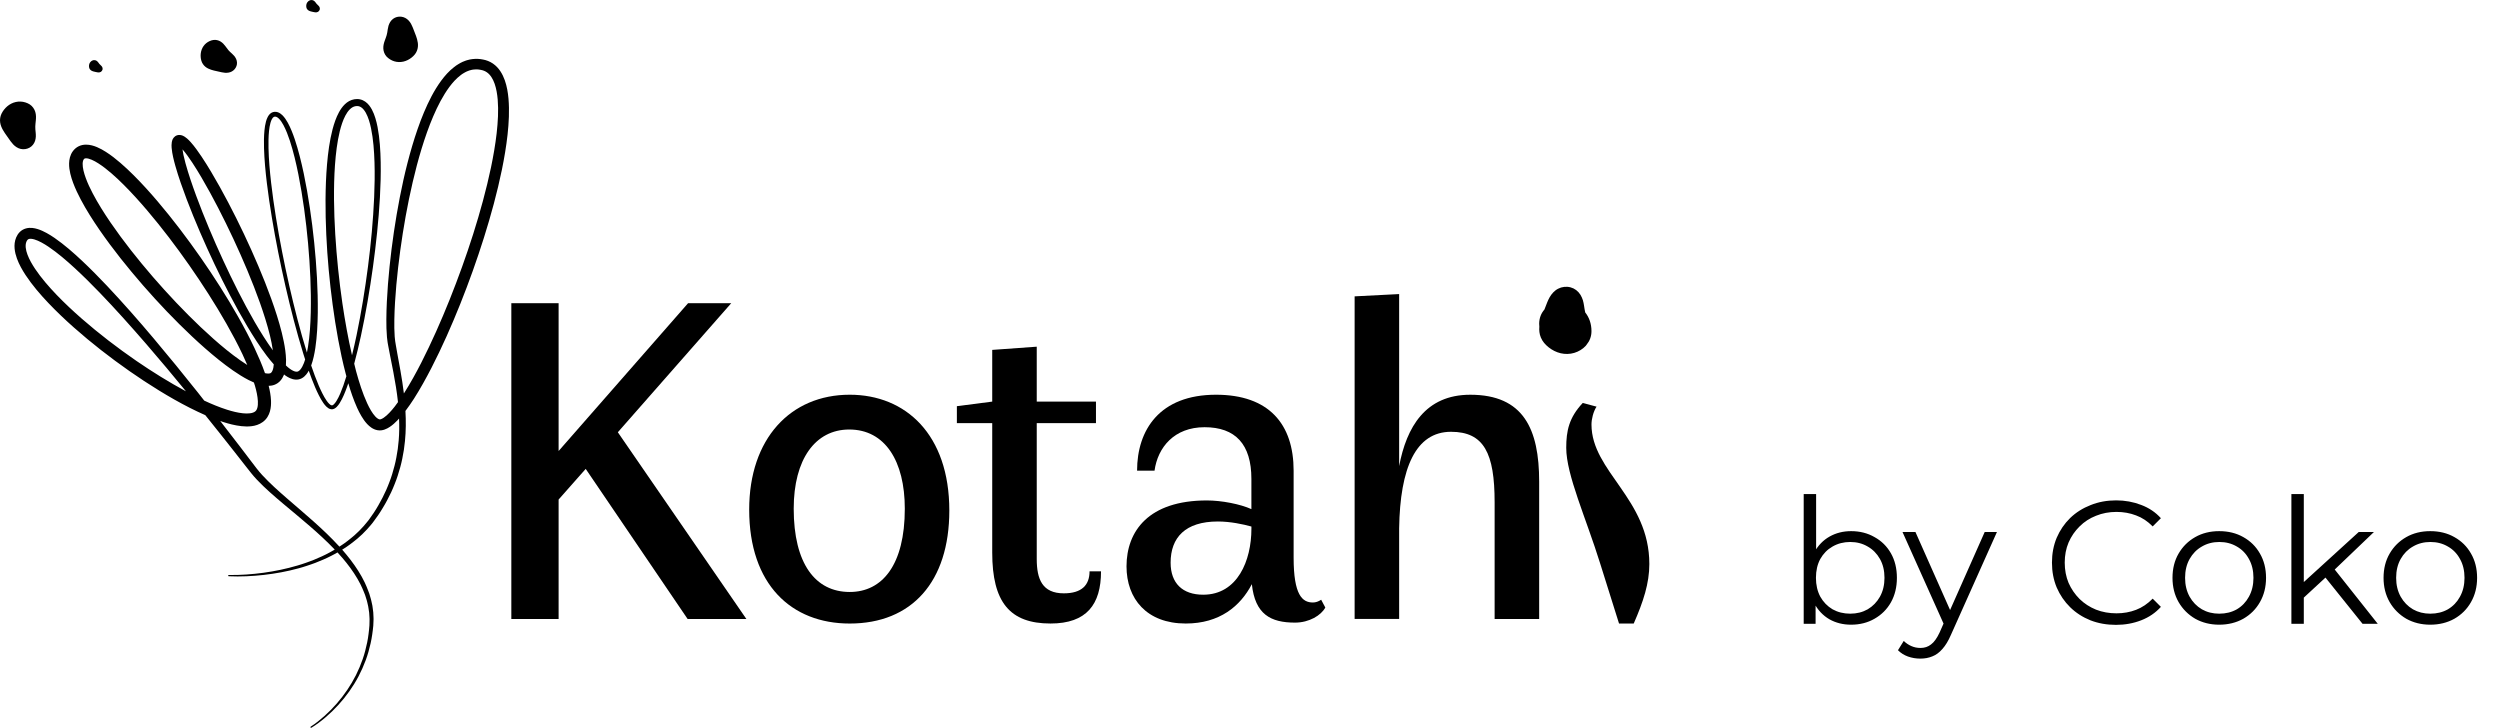<svg  id="kotahilogo" viewBox="0 0 529 154"  xmlns="http://www.w3.org/2000/svg">
    <path id="flower"  d="M107.597 20.873C107.481 19.584 107.268 18.278 106.813 16.981C106.584 16.332 106.283 15.687 105.879 15.076C105.478 14.464 104.948 13.89 104.302 13.45C103.98 13.229 103.63 13.042 103.267 12.901C103.088 12.826 102.9 12.768 102.716 12.713C102.528 12.655 102.357 12.634 102.178 12.593C101.828 12.506 101.456 12.489 101.089 12.456C100.906 12.439 100.722 12.46 100.534 12.46C100.351 12.464 100.163 12.468 99.984 12.501L99.437 12.585C99.258 12.626 99.082 12.676 98.903 12.722C98.816 12.747 98.728 12.768 98.64 12.797L98.386 12.892C98.219 12.959 98.048 13.021 97.881 13.092C97.568 13.254 97.234 13.4 96.947 13.599C96.8 13.695 96.65 13.787 96.504 13.882L96.091 14.194C94.998 15.034 94.118 16.041 93.346 17.089C92.574 18.141 91.911 19.239 91.314 20.362C90.718 21.485 90.192 22.637 89.704 23.793C89.216 24.953 88.774 26.126 88.365 27.307C87.956 28.488 87.572 29.678 87.222 30.871C86.867 32.065 86.538 33.267 86.229 34.469C85.607 36.877 85.077 39.301 84.602 41.734C83.659 46.604 82.937 51.504 82.428 56.432C82.178 58.894 81.978 61.364 81.857 63.847C81.798 65.087 81.757 66.33 81.752 67.578C81.744 68.825 81.769 70.077 81.882 71.35C81.915 71.67 81.944 71.986 81.999 72.315L82.036 72.56L82.078 72.789L82.161 73.246C82.274 73.858 82.391 74.465 82.512 75.072L83.225 78.695C83.634 80.824 83.98 82.949 84.214 85.087C83.984 85.403 83.763 85.723 83.525 86.027C83.162 86.488 82.787 86.933 82.395 87.341C82.007 87.744 81.598 88.123 81.198 88.389C81.001 88.522 80.801 88.63 80.643 88.688C80.605 88.697 80.568 88.709 80.53 88.722C80.501 88.726 80.468 88.734 80.438 88.738C80.417 88.734 80.388 88.747 80.371 88.742C80.355 88.734 80.342 88.747 80.313 88.738C80.213 88.722 80.079 88.672 79.921 88.568C79.762 88.464 79.591 88.314 79.429 88.144C79.095 87.79 78.778 87.337 78.49 86.858C78.202 86.376 77.939 85.86 77.693 85.328C76.713 83.19 75.983 80.87 75.344 78.532C75.203 78.008 75.086 77.48 74.952 76.956C75.47 75.014 75.945 73.063 76.367 71.1C76.888 68.684 77.351 66.259 77.772 63.826C78.619 58.961 79.295 54.07 79.8 49.154C80.05 46.696 80.255 44.234 80.392 41.764C80.53 39.293 80.601 36.819 80.555 34.331C80.505 31.849 80.363 29.353 79.888 26.862C79.767 26.238 79.616 25.619 79.429 24.999C79.241 24.379 79.003 23.764 78.682 23.161C78.352 22.566 77.935 21.959 77.284 21.505C76.963 21.281 76.579 21.106 76.175 21.023C75.77 20.936 75.361 20.94 74.977 21.006C74.589 21.073 74.21 21.21 73.872 21.393C73.534 21.576 73.238 21.813 72.975 22.063C72.712 22.316 72.483 22.587 72.282 22.865C72.078 23.144 71.903 23.435 71.74 23.726C71.102 24.903 70.701 26.13 70.371 27.357C69.733 29.815 69.416 32.302 69.199 34.785C68.986 37.268 68.903 39.755 68.882 42.233C68.865 44.716 68.928 47.195 69.041 49.669C69.27 54.619 69.729 59.555 70.388 64.467C70.718 66.925 71.102 69.374 71.552 71.816C72.003 74.257 72.524 76.69 73.158 79.11C73.204 79.277 73.25 79.443 73.296 79.609C73.096 80.267 72.887 80.924 72.658 81.568C72.453 82.142 72.236 82.712 71.999 83.265C71.761 83.818 71.498 84.363 71.189 84.854C71.035 85.099 70.868 85.332 70.684 85.511C70.597 85.607 70.501 85.673 70.413 85.723C70.321 85.773 70.267 85.781 70.205 85.777C70.138 85.773 70.05 85.74 69.954 85.686C69.858 85.623 69.758 85.548 69.662 85.453C69.47 85.27 69.291 85.041 69.124 84.804C68.79 84.326 68.494 83.797 68.223 83.261C67.948 82.725 67.697 82.167 67.455 81.61C66.863 80.213 66.337 78.786 65.845 77.339C66.291 76.108 66.533 74.873 66.725 73.641C67.092 71.146 67.205 68.655 67.243 66.172C67.293 61.206 66.984 56.261 66.487 51.341C66.237 48.883 65.928 46.426 65.561 43.98C65.198 41.535 64.773 39.093 64.264 36.669C63.746 34.244 63.163 31.832 62.37 29.461C61.965 28.28 61.519 27.103 60.901 25.972C60.588 25.411 60.234 24.853 59.729 24.354C59.47 24.109 59.162 23.876 58.761 23.743C58.561 23.676 58.336 23.647 58.114 23.66C57.898 23.668 57.656 23.743 57.459 23.851C57.059 24.08 56.83 24.421 56.658 24.733C56.487 25.053 56.379 25.373 56.287 25.694C56.112 26.334 56.02 26.966 55.958 27.598C55.837 28.858 55.832 30.106 55.866 31.35C55.941 33.837 56.175 36.299 56.471 38.752C56.767 41.206 57.13 43.652 57.535 46.085C57.939 48.517 58.386 50.946 58.865 53.367C59.833 58.208 60.926 63.02 62.174 67.794C62.8 70.181 63.471 72.556 64.201 74.918C64.322 75.301 64.447 75.683 64.568 76.07C64.493 76.32 64.41 76.565 64.318 76.806C64.114 77.33 63.863 77.829 63.563 78.187C63.413 78.362 63.254 78.503 63.108 78.574C62.975 78.636 62.841 78.67 62.662 78.649C62.303 78.62 61.827 78.387 61.389 78.075C61.081 77.859 60.785 77.601 60.497 77.326C60.526 76.923 60.538 76.532 60.53 76.145C60.513 75.467 60.451 74.814 60.367 74.17C60.196 72.88 59.929 71.633 59.629 70.406C59.016 67.952 58.24 65.573 57.397 63.228C56.554 60.882 55.632 58.574 54.664 56.286C52.724 51.716 50.597 47.232 48.29 42.841C47.134 40.645 45.937 38.47 44.656 36.328C44.018 35.259 43.354 34.194 42.658 33.15C42.307 32.626 41.948 32.106 41.569 31.591C41.189 31.075 40.793 30.568 40.342 30.064C40.113 29.811 39.875 29.561 39.587 29.312C39.441 29.187 39.287 29.062 39.086 28.933C38.99 28.871 38.874 28.804 38.748 28.746C38.615 28.684 38.456 28.625 38.252 28.584C38.035 28.551 37.768 28.53 37.459 28.634C37.155 28.73 36.896 28.942 36.75 29.133C36.596 29.324 36.512 29.507 36.462 29.653C36.404 29.811 36.379 29.936 36.354 30.064C36.275 30.547 36.295 30.913 36.316 31.27C36.375 31.978 36.496 32.618 36.633 33.25C36.771 33.878 36.934 34.494 37.105 35.101C37.793 37.526 38.632 39.867 39.508 42.192C41.277 46.829 43.254 51.37 45.369 55.85C47.497 60.321 49.767 64.729 52.299 69.008C53.571 71.142 54.91 73.246 56.425 75.259C56.9 75.887 57.405 76.499 57.931 77.097C57.914 77.335 57.889 77.563 57.847 77.775C57.76 78.249 57.589 78.64 57.418 78.815C57.376 78.865 57.334 78.894 57.293 78.927C57.255 78.948 57.222 78.969 57.172 78.986C57.072 79.023 56.921 79.048 56.729 79.044C56.533 79.044 56.308 79.011 56.066 78.957C55.436 77.152 54.681 75.421 53.884 73.721C52.816 71.45 51.644 69.241 50.417 67.07C49.191 64.899 47.902 62.77 46.571 60.67C43.905 56.469 41.056 52.398 38.039 48.438C36.529 46.463 34.973 44.517 33.354 42.616C31.74 40.715 30.058 38.856 28.277 37.076C27.384 36.186 26.462 35.317 25.494 34.481C24.522 33.645 23.513 32.843 22.378 32.123C21.811 31.761 21.214 31.424 20.538 31.137C20.2 30.996 19.85 30.863 19.453 30.767C19.061 30.672 18.636 30.597 18.16 30.605C17.689 30.609 17.151 30.705 16.65 30.95C16.149 31.192 15.72 31.578 15.428 31.978C15.123 32.385 14.923 32.843 14.802 33.279C14.681 33.716 14.635 34.14 14.622 34.535C14.602 35.35 14.718 36.066 14.877 36.748C15.031 37.426 15.244 38.066 15.473 38.686C15.937 39.925 16.491 41.086 17.088 42.213C18.281 44.467 19.637 46.584 21.055 48.646C23.901 52.764 27.021 56.648 30.284 60.404C33.554 64.151 36.984 67.761 40.617 71.179C42.437 72.889 44.306 74.544 46.27 76.12C47.251 76.906 48.26 77.667 49.303 78.395C50.351 79.119 51.431 79.809 52.608 80.416C52.966 80.603 53.342 80.774 53.726 80.936C53.797 81.161 53.876 81.385 53.943 81.61C54.268 82.725 54.514 83.86 54.568 84.908C54.593 85.428 54.56 85.923 54.452 86.305C54.397 86.497 54.331 86.655 54.251 86.775C54.176 86.896 54.084 86.992 53.968 87.083C53.738 87.258 53.367 87.399 52.9 87.453C52.441 87.516 51.915 87.507 51.377 87.449C50.296 87.333 49.162 87.05 48.044 86.696C46.416 86.176 44.806 85.511 43.217 84.771C42.766 84.197 42.316 83.623 41.865 83.049C38.79 79.185 35.674 75.351 32.482 71.57C29.295 67.79 26.028 64.072 22.624 60.462C20.918 58.661 19.174 56.885 17.355 55.176C15.532 53.471 13.655 51.807 11.535 50.339C11.001 49.977 10.455 49.624 9.866 49.304C9.278 48.983 8.661 48.688 7.96 48.468C7.605 48.359 7.234 48.272 6.821 48.231C6.412 48.193 5.953 48.206 5.482 48.339C5.01 48.468 4.535 48.738 4.184 49.091C3.83 49.445 3.596 49.844 3.429 50.227C3.091 51.017 3.02 51.853 3.091 52.602C3.162 53.354 3.346 54.045 3.579 54.694C4.051 55.991 4.71 57.126 5.415 58.208C6.124 59.285 6.9 60.3 7.705 61.277C8.515 62.254 9.353 63.19 10.221 64.101C11.952 65.922 13.767 67.644 15.636 69.3C19.374 72.61 23.312 75.667 27.397 78.524C29.441 79.951 31.523 81.323 33.651 82.629C35.782 83.935 37.952 85.178 40.196 86.314C41.264 86.85 42.345 87.37 43.446 87.852C45.54 90.46 47.626 93.076 49.691 95.709L51.973 98.62C52.357 99.106 52.724 99.589 53.125 100.08C53.329 100.325 53.529 100.575 53.738 100.816L54.376 101.519C56.116 103.353 58.006 104.97 59.896 106.567C63.659 109.728 67.48 112.781 70.83 116.291C70.476 116.503 70.125 116.711 69.758 116.898C68.69 117.489 67.572 117.98 66.442 118.449C65.87 118.666 65.303 118.899 64.723 119.09C64.431 119.19 64.147 119.294 63.851 119.385L62.975 119.656C60.626 120.354 58.215 120.857 55.778 121.194C54.56 121.361 53.334 121.485 52.107 121.569C50.88 121.648 49.645 121.698 48.419 121.668H48.415C48.34 121.668 48.277 121.727 48.277 121.797C48.277 121.872 48.331 121.93 48.407 121.935C50.893 122.051 53.371 121.922 55.837 121.652C58.302 121.369 60.755 120.924 63.154 120.263L64.051 120.005C64.351 119.922 64.644 119.818 64.944 119.722C65.54 119.539 66.12 119.315 66.709 119.107C67.868 118.653 69.024 118.171 70.129 117.593C70.568 117.381 70.993 117.139 71.415 116.898L71.527 117.019L72.132 117.701L72.437 118.042L72.729 118.391L73.308 119.094L73.859 119.818L74.135 120.18L74.393 120.554L74.91 121.298L75.39 122.068C75.47 122.197 75.553 122.321 75.628 122.454L75.845 122.85C75.987 123.116 76.141 123.378 76.275 123.644C76.525 124.189 76.805 124.725 77.009 125.291L77.176 125.711L77.259 125.919L77.326 126.135L77.597 126.996C77.647 127.137 77.677 127.283 77.71 127.433L77.81 127.869L77.91 128.306C77.944 128.452 77.956 128.601 77.981 128.751L78.115 129.641L78.173 130.539C78.181 130.689 78.194 130.839 78.198 130.989L78.19 131.438C78.181 131.737 78.181 132.037 78.169 132.336C78.11 132.939 78.081 133.546 77.985 134.149C77.944 134.449 77.91 134.752 77.856 135.052L77.693 135.95C77.447 137.14 77.147 138.321 76.746 139.469C76.346 140.616 75.874 141.743 75.332 142.833C74.235 145.012 72.85 147.046 71.239 148.893C70.434 149.816 69.57 150.689 68.657 151.504C68.202 151.912 67.731 152.307 67.247 152.686C66.763 153.06 66.266 153.426 65.753 153.75L65.749 153.754C65.686 153.796 65.666 153.879 65.707 153.942C65.745 154.004 65.828 154.025 65.891 153.987C66.429 153.663 66.938 153.309 67.439 152.939C67.939 152.569 68.423 152.182 68.895 151.779C69.842 150.972 70.734 150.111 71.569 149.192C73.246 147.358 74.706 145.32 75.866 143.116C76.446 142.014 76.951 140.87 77.385 139.701C77.818 138.533 78.152 137.327 78.427 136.108L78.611 135.189C78.674 134.881 78.711 134.574 78.761 134.266C78.87 133.65 78.911 133.026 78.987 132.407C79.007 132.095 79.016 131.775 79.028 131.463L79.045 130.989C79.045 130.831 79.032 130.672 79.028 130.514L78.982 129.566L78.861 128.626C78.836 128.468 78.828 128.31 78.795 128.156L78.694 127.691L78.594 127.229C78.561 127.075 78.532 126.917 78.482 126.767L78.215 125.856L78.148 125.628L78.064 125.407L77.898 124.962C77.693 124.363 77.414 123.798 77.159 123.22C77.022 122.937 76.867 122.662 76.725 122.38L76.504 121.964C76.425 121.827 76.346 121.693 76.262 121.556L75.778 120.749L75.257 119.967L74.994 119.577L74.714 119.198L74.16 118.441L73.576 117.705L73.284 117.339L72.979 116.981L72.403 116.308C72.457 116.27 72.516 116.237 72.574 116.204C72.837 116.033 73.108 115.875 73.363 115.692C73.872 115.326 74.397 114.981 74.877 114.573C75.123 114.374 75.369 114.182 75.611 113.983L76.312 113.351L76.663 113.035C76.775 112.926 76.884 112.81 76.992 112.698L77.651 112.024C77.873 111.799 78.064 111.55 78.273 111.313L78.582 110.955C78.682 110.835 78.79 110.718 78.878 110.589C79.646 109.583 80.359 108.56 80.993 107.482C81.652 106.418 82.224 105.303 82.766 104.172C83.016 103.598 83.288 103.032 83.505 102.442C83.617 102.151 83.738 101.86 83.843 101.564L84.151 100.674C84.539 99.481 84.881 98.27 85.127 97.039C85.382 95.813 85.578 94.569 85.691 93.321C85.903 91.2 85.908 89.071 85.791 86.954C86.425 86.114 87.022 85.257 87.581 84.388C88.936 82.263 90.142 80.075 91.285 77.863C93.563 73.433 95.561 68.888 97.405 64.288C99.245 59.684 100.914 55.014 102.403 50.285C103.889 45.552 105.207 40.765 106.208 35.883C106.705 33.441 107.126 30.979 107.401 28.484C107.668 25.98 107.818 23.452 107.597 20.873ZM72.449 64.184C71.74 59.339 71.243 54.461 70.939 49.574C70.793 47.128 70.697 44.683 70.676 42.238C70.659 39.792 70.709 37.351 70.88 34.922C71.06 32.497 71.335 30.077 71.903 27.752C72.19 26.6 72.553 25.461 73.079 24.462C73.6 23.473 74.339 22.612 75.215 22.47C75.666 22.387 76.066 22.462 76.433 22.712C76.805 22.957 77.13 23.381 77.401 23.855C77.668 24.338 77.885 24.87 78.064 25.427C78.244 25.985 78.39 26.558 78.511 27.145C78.995 29.491 79.166 31.932 79.245 34.369C79.32 36.81 79.278 39.26 79.174 41.709C79.07 44.159 78.895 46.609 78.678 49.054C78.236 53.945 77.597 58.823 76.8 63.673C76.396 66.097 75.954 68.513 75.453 70.917C75.157 72.344 74.831 73.758 74.485 75.172C73.651 71.554 72.996 67.873 72.449 64.184ZM62.954 67.611C61.711 62.853 60.63 58.054 59.683 53.225C58.74 48.401 57.931 43.544 57.368 38.669C57.092 36.232 56.871 33.787 56.817 31.345C56.792 30.127 56.804 28.908 56.925 27.715C56.988 27.12 57.08 26.529 57.234 25.98C57.313 25.706 57.409 25.444 57.53 25.219C57.647 24.995 57.797 24.816 57.943 24.741C58.073 24.666 58.256 24.654 58.436 24.712C58.619 24.774 58.824 24.912 59.007 25.095C59.383 25.465 59.7 25.96 59.979 26.475C60.534 27.515 60.96 28.655 61.343 29.807C62.094 32.119 62.654 34.506 63.137 36.906C64.093 41.709 64.739 46.584 65.186 51.47C65.62 56.357 65.866 61.265 65.757 66.151C65.695 68.593 65.549 71.034 65.169 73.409C65.102 73.808 65.027 74.207 64.944 74.602C64.222 72.29 63.571 69.953 62.954 67.611ZM53.876 68.102C51.435 63.868 49.245 59.472 47.188 55.018C45.136 50.564 43.221 46.039 41.523 41.456C40.68 39.164 39.883 36.852 39.245 34.527C39.086 33.949 38.945 33.367 38.819 32.793C38.732 32.389 38.665 31.99 38.615 31.603C38.986 32.019 39.345 32.489 39.691 32.963C40.042 33.441 40.38 33.941 40.709 34.444C41.373 35.45 42.007 36.486 42.624 37.538C43.859 39.638 45.027 41.788 46.15 43.964C48.394 48.314 50.471 52.755 52.361 57.268C53.304 59.526 54.197 61.801 55.011 64.093C55.82 66.388 56.562 68.705 57.13 71.034C57.38 72.069 57.589 73.105 57.735 74.132C56.35 72.219 55.081 70.177 53.876 68.102ZM50.814 76.224C49.837 75.538 48.878 74.806 47.935 74.045C46.053 72.523 44.239 70.897 42.466 69.221C38.928 65.86 35.565 62.296 32.361 58.599C29.166 54.897 26.12 51.063 23.371 47.058C22.007 45.053 20.709 43.003 19.604 40.894C19.053 39.842 18.548 38.769 18.156 37.696C17.96 37.16 17.789 36.623 17.668 36.103C17.547 35.583 17.476 35.072 17.488 34.635C17.497 34.19 17.605 33.874 17.73 33.708C17.806 33.612 17.852 33.579 17.91 33.55C17.964 33.525 18.052 33.5 18.194 33.496C18.481 33.487 18.94 33.604 19.399 33.803C19.862 33.999 20.342 34.269 20.818 34.573C21.769 35.18 22.695 35.912 23.592 36.685C24.493 37.463 25.365 38.287 26.216 39.143C27.922 40.853 29.554 42.658 31.131 44.513C32.712 46.367 34.239 48.276 35.724 50.214C38.694 54.099 41.494 58.116 44.126 62.234C45.44 64.292 46.709 66.38 47.914 68.497C49.12 70.614 50.263 72.764 51.302 74.947C51.66 75.704 51.998 76.465 52.324 77.231C51.815 76.915 51.31 76.573 50.814 76.224ZM28.886 76.382C24.86 73.608 20.968 70.63 17.297 67.424C15.461 65.819 13.68 64.155 12.002 62.412C10.33 60.666 8.736 58.84 7.426 56.889C6.779 55.916 6.195 54.901 5.816 53.883C5.624 53.375 5.49 52.868 5.444 52.394C5.398 51.919 5.444 51.495 5.59 51.142C5.665 50.959 5.757 50.822 5.841 50.738C5.928 50.655 6.003 50.609 6.124 50.568C6.362 50.489 6.817 50.522 7.292 50.668C7.772 50.809 8.281 51.042 8.778 51.308C9.278 51.574 9.775 51.882 10.263 52.211C12.219 53.533 14.068 55.13 15.861 56.777C17.651 58.428 19.387 60.158 21.089 61.922C24.493 65.453 27.764 69.125 30.989 72.843C33.826 76.12 36.604 79.451 39.353 82.803C35.753 80.87 32.265 78.699 28.886 76.382ZM84.364 93.197C84.272 94.403 84.101 95.6 83.872 96.786C83.655 97.975 83.346 99.144 82.992 100.3L82.712 101.161C82.616 101.448 82.503 101.727 82.399 102.013C82.199 102.583 81.944 103.136 81.715 103.694C81.21 104.796 80.676 105.885 80.059 106.929C79.462 107.986 78.782 109 78.069 109.965C77.985 110.09 77.885 110.207 77.789 110.319L77.501 110.668C77.305 110.897 77.126 111.138 76.917 111.359L76.296 112.02C76.191 112.128 76.091 112.24 75.983 112.348L75.653 112.66L74.99 113.28C74.76 113.48 74.527 113.667 74.293 113.862C73.838 114.261 73.338 114.607 72.854 114.973C72.612 115.156 72.349 115.314 72.099 115.484C72.007 115.547 71.911 115.605 71.819 115.667L71.731 115.572C68.356 111.891 64.502 108.738 60.789 105.515C58.936 103.902 57.096 102.271 55.465 100.5L54.873 99.826C54.681 99.597 54.497 99.364 54.31 99.131C53.938 98.661 53.563 98.154 53.192 97.667L50.951 94.723C49.512 92.835 48.06 90.955 46.6 89.079C46.8 89.146 46.992 89.225 47.192 89.287C48.423 89.682 49.696 90.019 51.072 90.173C51.419 90.21 51.769 90.236 52.128 90.24C52.487 90.248 52.862 90.227 53.242 90.181C53.626 90.136 54.022 90.052 54.422 89.911C54.823 89.77 55.236 89.57 55.611 89.291C55.991 89.013 56.329 88.655 56.583 88.256C56.838 87.857 57.009 87.441 57.122 87.037C57.343 86.23 57.372 85.482 57.347 84.771C57.293 83.664 57.101 82.637 56.85 81.643C57.23 81.635 57.635 81.585 58.052 81.431C58.294 81.344 58.532 81.219 58.753 81.069C58.961 80.919 59.153 80.753 59.316 80.57C59.645 80.204 59.871 79.801 60.033 79.414C60.059 79.352 60.075 79.293 60.096 79.231C60.2 79.31 60.296 79.393 60.405 79.472C60.688 79.668 60.997 79.855 61.339 80.009C61.681 80.163 62.069 80.287 62.508 80.321C62.941 80.362 63.442 80.271 63.855 80.046C64.255 79.83 64.556 79.539 64.802 79.243C65.015 78.981 65.186 78.711 65.332 78.437C65.745 79.614 66.187 80.778 66.675 81.934C66.921 82.508 67.176 83.074 67.464 83.635C67.747 84.197 68.052 84.75 68.427 85.282C68.615 85.548 68.82 85.81 69.07 86.052C69.191 86.172 69.341 86.289 69.504 86.393C69.675 86.493 69.875 86.584 70.117 86.605C70.359 86.63 70.618 86.555 70.793 86.451C70.972 86.347 71.127 86.226 71.252 86.097C71.506 85.844 71.702 85.569 71.877 85.295C72.228 84.742 72.499 84.172 72.754 83.594C73.008 83.016 73.229 82.433 73.442 81.847C73.534 81.597 73.609 81.344 73.697 81.094C74.21 82.841 74.798 84.571 75.561 86.28C75.828 86.871 76.12 87.453 76.463 88.031C76.809 88.609 77.188 89.183 77.697 89.728C77.956 89.998 78.244 90.269 78.603 90.506C78.957 90.743 79.395 90.951 79.908 91.038C80.029 91.067 80.175 91.067 80.309 91.076C80.447 91.08 80.572 91.067 80.701 91.055C80.826 91.038 80.943 91.013 81.064 90.988C81.177 90.959 81.285 90.926 81.394 90.888C81.815 90.739 82.161 90.543 82.474 90.335C83.104 89.919 83.601 89.449 84.072 88.967C84.201 88.838 84.318 88.701 84.439 88.568C84.51 90.123 84.493 91.666 84.364 93.197ZM105.09 28.218C104.815 30.618 104.393 33.017 103.901 35.4C102.896 40.171 101.594 44.891 100.117 49.557C98.636 54.224 96.967 58.836 95.153 63.381C93.334 67.927 91.348 72.41 89.137 76.757C88.027 78.927 86.85 81.061 85.561 83.099C85.528 83.149 85.495 83.199 85.461 83.249C85.265 81.631 85.015 80.021 84.731 78.428L84.068 74.789C83.959 74.186 83.851 73.583 83.751 72.98L83.676 72.527L83.638 72.302L83.609 72.09C83.567 71.811 83.542 71.516 83.517 71.221C83.43 70.04 83.421 68.821 83.442 67.607C83.463 66.392 83.517 65.174 83.588 63.951C83.734 61.51 83.963 59.073 84.239 56.64C84.798 51.774 85.557 46.925 86.538 42.129C87.531 37.338 88.724 32.585 90.347 28.01C90.751 26.866 91.189 25.735 91.665 24.629C92.141 23.523 92.649 22.433 93.217 21.381C93.784 20.333 94.406 19.322 95.098 18.386C95.791 17.455 96.563 16.598 97.435 15.941L97.76 15.695L98.098 15.483C98.319 15.329 98.561 15.238 98.79 15.113C98.907 15.063 99.028 15.022 99.149 14.976L99.329 14.905C99.391 14.889 99.45 14.876 99.512 14.86L99.875 14.764L100.246 14.714C100.367 14.689 100.493 14.689 100.618 14.689C100.743 14.689 100.864 14.672 100.989 14.685C101.239 14.714 101.49 14.718 101.736 14.785C101.857 14.814 101.994 14.83 102.103 14.868C102.211 14.901 102.324 14.934 102.428 14.98C102.641 15.063 102.837 15.171 103.021 15.3C103.768 15.808 104.31 16.71 104.669 17.733C105.023 18.765 105.215 19.908 105.315 21.073C105.507 23.406 105.357 25.822 105.09 28.218Z" />
    <g id="dots" fill="black">
        <path d="M6.237 31.254C6.379 31.175 6.508 31.079 6.633 30.984C6.754 30.875 6.867 30.763 6.971 30.639C7.071 30.514 7.155 30.377 7.234 30.239C7.309 30.098 7.367 29.948 7.422 29.802C7.468 29.649 7.501 29.495 7.53 29.349C7.551 29.195 7.568 29.046 7.58 28.904C7.593 28.609 7.572 28.33 7.551 28.077C7.501 27.569 7.451 27.166 7.468 26.767C7.476 26.363 7.534 25.951 7.584 25.44C7.634 24.933 7.655 24.309 7.468 23.685C7.284 23.065 6.879 22.479 6.312 22.104C6.17 22.013 6.02 21.93 5.865 21.859C5.707 21.797 5.548 21.726 5.386 21.676C5.223 21.63 5.056 21.584 4.885 21.551C4.714 21.526 4.543 21.506 4.372 21.493C3.684 21.46 2.979 21.622 2.365 21.938C1.752 22.254 1.231 22.716 0.83 23.236C0.734 23.369 0.638 23.502 0.55 23.639C0.467 23.78 0.388 23.922 0.317 24.063C0.25 24.213 0.192 24.358 0.142 24.512C0.1 24.666 0.062 24.824 0.037 24.978C-0.063 25.606 0.054 26.238 0.263 26.767C0.471 27.303 0.755 27.748 1.018 28.151C1.285 28.555 1.552 28.913 1.827 29.303C2.102 29.686 2.386 30.127 2.795 30.559C3.2 30.984 3.746 31.37 4.372 31.512C4.985 31.653 5.674 31.566 6.237 31.254Z" />
        <path d="M42.612 12.863C42.654 12.988 42.7 13.109 42.749 13.225C42.808 13.341 42.87 13.454 42.941 13.558C43.221 13.986 43.634 14.302 44.047 14.502C44.46 14.71 44.873 14.822 45.248 14.922C45.624 15.022 45.983 15.088 46.354 15.171C46.725 15.25 47.134 15.363 47.61 15.4C48.081 15.433 48.619 15.371 49.066 15.117C49.516 14.872 49.875 14.452 50.042 13.961C50.084 13.841 50.109 13.712 50.134 13.587C50.146 13.458 50.151 13.329 50.146 13.2C50.138 13.071 50.113 12.942 50.084 12.817C50.05 12.693 50.005 12.572 49.959 12.456C49.904 12.339 49.842 12.231 49.775 12.127C49.704 12.023 49.633 11.927 49.562 11.832C49.408 11.649 49.245 11.495 49.095 11.358C48.79 11.083 48.544 10.867 48.336 10.621C48.123 10.376 47.935 10.102 47.689 9.769C47.443 9.44 47.117 9.054 46.667 8.783C46.221 8.513 45.661 8.38 45.123 8.463C44.99 8.484 44.856 8.513 44.723 8.555C44.593 8.6 44.464 8.646 44.339 8.704C44.218 8.767 44.093 8.829 43.972 8.9C43.855 8.975 43.742 9.058 43.634 9.141C43.204 9.49 42.87 9.969 42.679 10.488C42.483 11.008 42.424 11.561 42.466 12.09C42.478 12.223 42.495 12.352 42.516 12.481C42.549 12.61 42.574 12.738 42.612 12.863Z" />
        <path d="M18.886 14.373C18.902 14.419 18.919 14.464 18.94 14.51C18.961 14.552 18.986 14.593 19.011 14.635C19.115 14.797 19.269 14.914 19.424 14.989C19.578 15.068 19.732 15.109 19.874 15.146C20.016 15.184 20.15 15.209 20.287 15.242C20.429 15.271 20.579 15.313 20.759 15.329C20.934 15.342 21.138 15.317 21.305 15.226C21.472 15.134 21.61 14.976 21.672 14.793C21.689 14.747 21.697 14.697 21.706 14.652C21.71 14.602 21.714 14.556 21.71 14.506C21.706 14.456 21.697 14.41 21.689 14.365C21.677 14.319 21.66 14.273 21.643 14.227C21.622 14.186 21.597 14.144 21.576 14.103C21.551 14.065 21.522 14.028 21.497 13.995C21.439 13.928 21.38 13.87 21.322 13.816C21.205 13.712 21.113 13.633 21.038 13.537C20.959 13.445 20.888 13.341 20.796 13.217C20.704 13.092 20.584 12.951 20.412 12.847C20.246 12.747 20.037 12.697 19.833 12.726C19.782 12.734 19.732 12.747 19.682 12.759C19.637 12.776 19.586 12.793 19.536 12.813C19.491 12.838 19.445 12.859 19.399 12.888C19.357 12.917 19.315 12.946 19.273 12.98C19.111 13.109 18.986 13.292 18.915 13.483C18.84 13.678 18.819 13.886 18.835 14.082C18.84 14.132 18.848 14.182 18.856 14.227C18.865 14.277 18.873 14.327 18.886 14.373Z" />
        <path d="M64.852 1.659C64.869 1.705 64.886 1.751 64.907 1.797C64.927 1.838 64.953 1.884 64.978 1.921C65.082 2.084 65.236 2.2 65.391 2.275C65.545 2.354 65.699 2.395 65.841 2.433C65.983 2.47 66.116 2.495 66.254 2.529C66.396 2.558 66.546 2.599 66.725 2.616C66.901 2.628 67.105 2.603 67.272 2.512C67.439 2.42 67.577 2.262 67.639 2.079C67.656 2.034 67.664 1.984 67.672 1.938C67.677 1.888 67.681 1.842 67.677 1.792C67.672 1.742 67.664 1.697 67.656 1.651C67.643 1.605 67.627 1.56 67.61 1.514C67.589 1.472 67.564 1.431 67.543 1.389C67.518 1.352 67.489 1.314 67.464 1.281C67.406 1.21 67.347 1.152 67.289 1.102C67.176 0.998 67.08 0.919 67.005 0.823C66.926 0.732 66.855 0.628 66.763 0.503C66.671 0.378 66.55 0.237 66.379 0.133C66.212 0.033 66.004 -0.017 65.799 0.012C65.749 0.021 65.699 0.033 65.649 0.046C65.603 0.062 65.553 0.079 65.503 0.1C65.457 0.125 65.411 0.145 65.365 0.175C65.324 0.204 65.278 0.233 65.24 0.266C65.078 0.399 64.953 0.578 64.882 0.769C64.806 0.965 64.786 1.173 64.802 1.368C64.806 1.418 64.815 1.468 64.823 1.514C64.832 1.564 64.84 1.614 64.852 1.659Z" />
        <path d="M82.157 12.298C82.286 12.393 82.416 12.493 82.553 12.576C82.695 12.655 82.837 12.734 82.983 12.805C83.133 12.867 83.283 12.926 83.438 12.976C84.059 13.167 84.744 13.179 85.378 13.03C86.016 12.88 86.596 12.576 87.084 12.19C87.205 12.09 87.322 11.99 87.434 11.886C87.543 11.778 87.647 11.665 87.747 11.549C87.839 11.428 87.931 11.308 88.01 11.179C88.085 11.046 88.152 10.913 88.21 10.775C88.444 10.222 88.486 9.619 88.415 9.083C88.348 8.546 88.19 8.068 88.044 7.64C87.893 7.207 87.727 6.82 87.568 6.4C87.401 5.989 87.247 5.519 86.971 5.028C86.7 4.55 86.287 4.067 85.749 3.793C85.219 3.514 84.568 3.439 83.98 3.597C83.834 3.635 83.692 3.697 83.555 3.755C83.417 3.826 83.292 3.905 83.167 3.992C83.046 4.084 82.937 4.192 82.833 4.3C82.733 4.412 82.645 4.537 82.562 4.658C82.482 4.787 82.416 4.92 82.357 5.049C82.303 5.186 82.253 5.319 82.207 5.448C82.128 5.718 82.082 5.976 82.044 6.213C81.974 6.691 81.928 7.07 81.819 7.436C81.719 7.802 81.573 8.164 81.406 8.625C81.243 9.079 81.081 9.648 81.11 10.264C81.135 10.871 81.368 11.503 81.802 11.977C81.915 12.086 82.032 12.198 82.157 12.298Z" />
    </g>
    <g id="word" fill="black">
        <path d="M108.198 64.159H118.202V95.434L145.595 64.159H154.727L130.735 91.466L157.931 130.976H145.499L123.935 99.215L118.202 105.702V130.976H108.198V64.159Z" />
        <path d="M179.801 83.523C191.649 83.523 200.877 91.949 200.877 108.023C200.877 123.128 192.913 131.941 179.801 131.941C167.465 131.941 158.528 123.711 158.528 107.828C158.528 92.823 167.268 83.523 179.801 83.523ZM179.701 90.885C172.513 90.885 167.948 97.177 167.948 107.637C167.948 119.256 172.513 125.262 179.801 125.262C186.697 125.262 191.457 119.548 191.457 107.637C191.457 97.568 187.277 90.885 179.701 90.885Z" />
        <path d="M209.955 89.528H202.475V85.948L209.955 84.979V74.037L219.375 73.359V84.979H231.907V89.528H219.375V118.287C219.375 122.546 220.539 125.549 225.107 125.549C228.895 125.549 230.547 123.806 230.547 120.899H232.975C232.975 127.869 229.963 131.937 222.291 131.937C213.647 131.937 209.955 127.387 209.955 116.927V89.528Z" />
        <path d="M255.375 105.894C258.483 105.894 262.467 106.667 264.795 107.732V101.34C264.795 93.979 261.395 90.398 254.887 90.398C248.474 90.398 244.978 94.657 244.298 99.597H240.606C240.606 90.98 245.366 83.523 257.315 83.523C268.487 83.523 273.731 89.72 273.731 99.597V117.996C273.731 125.936 275.575 127.487 277.811 127.487C278.395 127.487 278.975 127.291 279.559 126.905L280.435 128.552C279.559 130.199 277.035 131.746 274.023 131.746C268.875 131.746 265.571 130.003 264.891 123.611C262.463 128.261 258.091 131.937 250.902 131.937C242.646 131.937 238.37 126.709 238.37 119.835C238.378 112.382 243.038 105.894 255.375 105.894ZM254.599 125.84C261.883 125.84 264.799 118.579 264.799 111.895V111.413C263.051 110.93 260.331 110.348 257.707 110.348C250.811 110.348 247.703 113.738 247.703 119.061C247.703 123.42 250.227 125.84 254.599 125.84Z" />
        <path d="M316.263 130.972V106.281C316.263 95.921 314.027 91.367 307.035 91.367C299.555 91.367 296.255 99.015 296.059 111.799V130.972H286.639V62.708L296.059 62.225V98.632C297.615 90.402 301.595 83.527 311.115 83.527C322.383 83.527 325.688 90.789 325.688 101.926V130.976H316.263V130.972Z" />
        <path d="M325.688 68.518C325.688 67.324 326.101 66.293 326.797 65.499C326.868 65.316 326.943 65.133 327.014 64.945C327.26 64.334 327.49 63.639 327.894 62.916C328.299 62.205 328.908 61.493 329.705 61.09C330.494 60.678 331.453 60.57 332.321 60.799C332.538 60.857 332.746 60.944 332.951 61.032C333.151 61.136 333.343 61.252 333.522 61.385C333.702 61.523 333.864 61.681 334.015 61.839C334.165 62.005 334.294 62.188 334.415 62.367C334.528 62.558 334.628 62.758 334.72 62.949C334.803 63.149 334.878 63.344 334.941 63.535C335.058 63.931 335.124 64.317 335.179 64.667C335.262 65.22 335.333 65.677 335.433 66.11C336.251 67.141 336.756 68.476 336.756 70.069C336.756 71.188 336.376 72.149 335.75 72.901C335.679 72.997 335.617 73.097 335.537 73.184C335.375 73.355 335.204 73.521 335.016 73.671C334.824 73.808 334.632 73.958 334.428 74.082C334.219 74.199 334.01 74.32 333.789 74.419C333.568 74.511 333.343 74.598 333.113 74.669C332.196 74.948 331.178 74.968 330.239 74.748C329.296 74.528 328.437 74.078 327.715 73.509C327.54 73.359 327.365 73.209 327.198 73.059C327.039 72.897 326.881 72.735 326.735 72.564C326.597 72.386 326.463 72.207 326.347 72.016C326.234 71.82 326.134 71.62 326.046 71.421C325.729 70.676 325.658 69.865 325.725 69.125C325.725 68.917 325.688 68.726 325.688 68.518Z" />
        <path d="M337.827 86.044C337.147 87.108 336.759 88.659 336.759 89.82C336.759 99.793 349 105.507 349 119.352C349 123.42 347.735 127.292 345.695 131.941H342.587L338.603 119.257C335.591 109.575 331.415 100.471 331.415 94.757C331.415 91.176 331.999 88.364 334.911 85.266L337.827 86.044Z" />
    </g>
    <path id="baseline" d="M391.69 132.185C389.988 132.185 388.459 131.803 387.102 131.038C385.745 130.249 384.672 129.114 383.883 127.634C383.094 126.154 382.699 124.366 382.699 122.269C382.699 120.148 383.094 118.359 383.883 116.904C384.697 115.424 385.782 114.302 387.139 113.537C388.496 112.772 390.013 112.39 391.69 112.39C393.54 112.39 395.193 112.809 396.648 113.648C398.128 114.462 399.287 115.609 400.126 117.089C400.965 118.569 401.384 120.296 401.384 122.269C401.384 124.218 400.965 125.944 400.126 127.449C399.287 128.929 398.128 130.088 396.648 130.927C395.193 131.766 393.54 132.185 391.69 132.185ZM381.663 132V104.546H384.29V118.31L383.92 122.232L384.179 126.154V132H381.663ZM391.505 129.854C392.886 129.854 394.12 129.546 395.205 128.929C396.29 128.288 397.154 127.4 397.795 126.265C398.436 125.106 398.757 123.774 398.757 122.269C398.757 120.74 398.436 119.408 397.795 118.273C397.154 117.138 396.29 116.263 395.205 115.646C394.12 115.005 392.886 114.684 391.505 114.684C390.124 114.684 388.878 115.005 387.768 115.646C386.683 116.263 385.819 117.138 385.178 118.273C384.561 119.408 384.253 120.74 384.253 122.269C384.253 123.774 384.561 125.106 385.178 126.265C385.819 127.4 386.683 128.288 387.768 128.929C388.878 129.546 390.124 129.854 391.505 129.854ZM406.345 139.363C405.433 139.363 404.557 139.215 403.718 138.919C402.904 138.623 402.201 138.179 401.609 137.587L402.83 135.626C403.324 136.095 403.854 136.452 404.421 136.699C405.013 136.97 405.667 137.106 406.382 137.106C407.246 137.106 407.986 136.859 408.602 136.366C409.244 135.897 409.848 135.059 410.415 133.85L411.673 131.001L411.969 130.594L419.961 112.575H422.551L412.82 134.331C412.278 135.589 411.673 136.588 411.007 137.328C410.366 138.068 409.663 138.586 408.898 138.882C408.134 139.203 407.283 139.363 406.345 139.363ZM411.525 132.555L402.571 112.575H405.309L413.227 130.409L411.525 132.555ZM447.737 132.222C445.789 132.222 443.988 131.901 442.335 131.26C440.683 130.594 439.252 129.669 438.043 128.485C436.835 127.301 435.885 125.907 435.194 124.304C434.528 122.701 434.195 120.949 434.195 119.05C434.195 117.151 434.528 115.399 435.194 113.796C435.885 112.193 436.835 110.799 438.043 109.615C439.277 108.431 440.72 107.518 442.372 106.877C444.025 106.211 445.826 105.878 447.774 105.878C449.649 105.878 451.413 106.199 453.065 106.84C454.718 107.457 456.112 108.394 457.246 109.652L455.507 111.391C454.447 110.306 453.275 109.529 451.992 109.06C450.71 108.567 449.328 108.32 447.848 108.32C446.294 108.32 444.851 108.591 443.519 109.134C442.187 109.652 441.028 110.404 440.041 111.391C439.055 112.353 438.278 113.488 437.71 114.795C437.168 116.078 436.896 117.496 436.896 119.05C436.896 120.604 437.168 122.035 437.71 123.342C438.278 124.625 439.055 125.759 440.041 126.746C441.028 127.708 442.187 128.46 443.519 129.003C444.851 129.521 446.294 129.78 447.848 129.78C449.328 129.78 450.71 129.533 451.992 129.04C453.275 128.547 454.447 127.757 455.507 126.672L457.246 128.411C456.112 129.669 454.718 130.619 453.065 131.26C451.413 131.901 449.637 132.222 447.737 132.222ZM469.579 132.185C467.704 132.185 466.015 131.766 464.51 130.927C463.03 130.064 461.858 128.892 460.995 127.412C460.132 125.907 459.7 124.193 459.7 122.269C459.7 120.32 460.132 118.606 460.995 117.126C461.858 115.646 463.03 114.487 464.51 113.648C465.99 112.809 467.68 112.39 469.579 112.39C471.503 112.39 473.205 112.809 474.685 113.648C476.19 114.487 477.361 115.646 478.2 117.126C479.063 118.606 479.495 120.32 479.495 122.269C479.495 124.193 479.063 125.907 478.2 127.412C477.361 128.892 476.19 130.064 474.685 130.927C473.18 131.766 471.478 132.185 469.579 132.185ZM469.579 129.854C470.985 129.854 472.231 129.546 473.316 128.929C474.401 128.288 475.252 127.4 475.869 126.265C476.51 125.106 476.831 123.774 476.831 122.269C476.831 120.74 476.51 119.408 475.869 118.273C475.252 117.138 474.401 116.263 473.316 115.646C472.231 115.005 470.997 114.684 469.616 114.684C468.235 114.684 467.001 115.005 465.916 115.646C464.831 116.263 463.967 117.138 463.326 118.273C462.685 119.408 462.364 120.74 462.364 122.269C462.364 123.774 462.685 125.106 463.326 126.265C463.967 127.4 464.831 128.288 465.916 128.929C467.001 129.546 468.222 129.854 469.579 129.854ZM486.93 126.968L487.004 123.601L499.103 112.575H502.322L493.775 120.752L492.295 122.01L486.93 126.968ZM484.858 132V104.546H487.485V132H484.858ZM499.917 132L491.814 121.899L493.516 119.864L503.136 132H499.917ZM514.239 132.185C512.365 132.185 510.675 131.766 509.17 130.927C507.69 130.064 506.519 128.892 505.655 127.412C504.792 125.907 504.36 124.193 504.36 122.269C504.36 120.32 504.792 118.606 505.655 117.126C506.519 115.646 507.69 114.487 509.17 113.648C510.65 112.809 512.34 112.39 514.239 112.39C516.163 112.39 517.865 112.809 519.345 113.648C520.85 114.487 522.022 115.646 522.86 117.126C523.724 118.606 524.155 120.32 524.155 122.269C524.155 124.193 523.724 125.907 522.86 127.412C522.022 128.892 520.85 130.064 519.345 130.927C517.841 131.766 516.139 132.185 514.239 132.185ZM514.239 129.854C515.645 129.854 516.891 129.546 517.976 128.929C519.062 128.288 519.913 127.4 520.529 126.265C521.171 125.106 521.491 123.774 521.491 122.269C521.491 120.74 521.171 119.408 520.529 118.273C519.913 117.138 519.062 116.263 517.976 115.646C516.891 115.005 515.658 114.684 514.276 114.684C512.895 114.684 511.662 115.005 510.576 115.646C509.491 116.263 508.628 117.138 507.986 118.273C507.345 119.408 507.024 120.74 507.024 122.269C507.024 123.774 507.345 125.106 507.986 126.265C508.628 127.4 509.491 128.288 510.576 128.929C511.662 129.546 512.883 129.854 514.239 129.854Z" />
</svg>